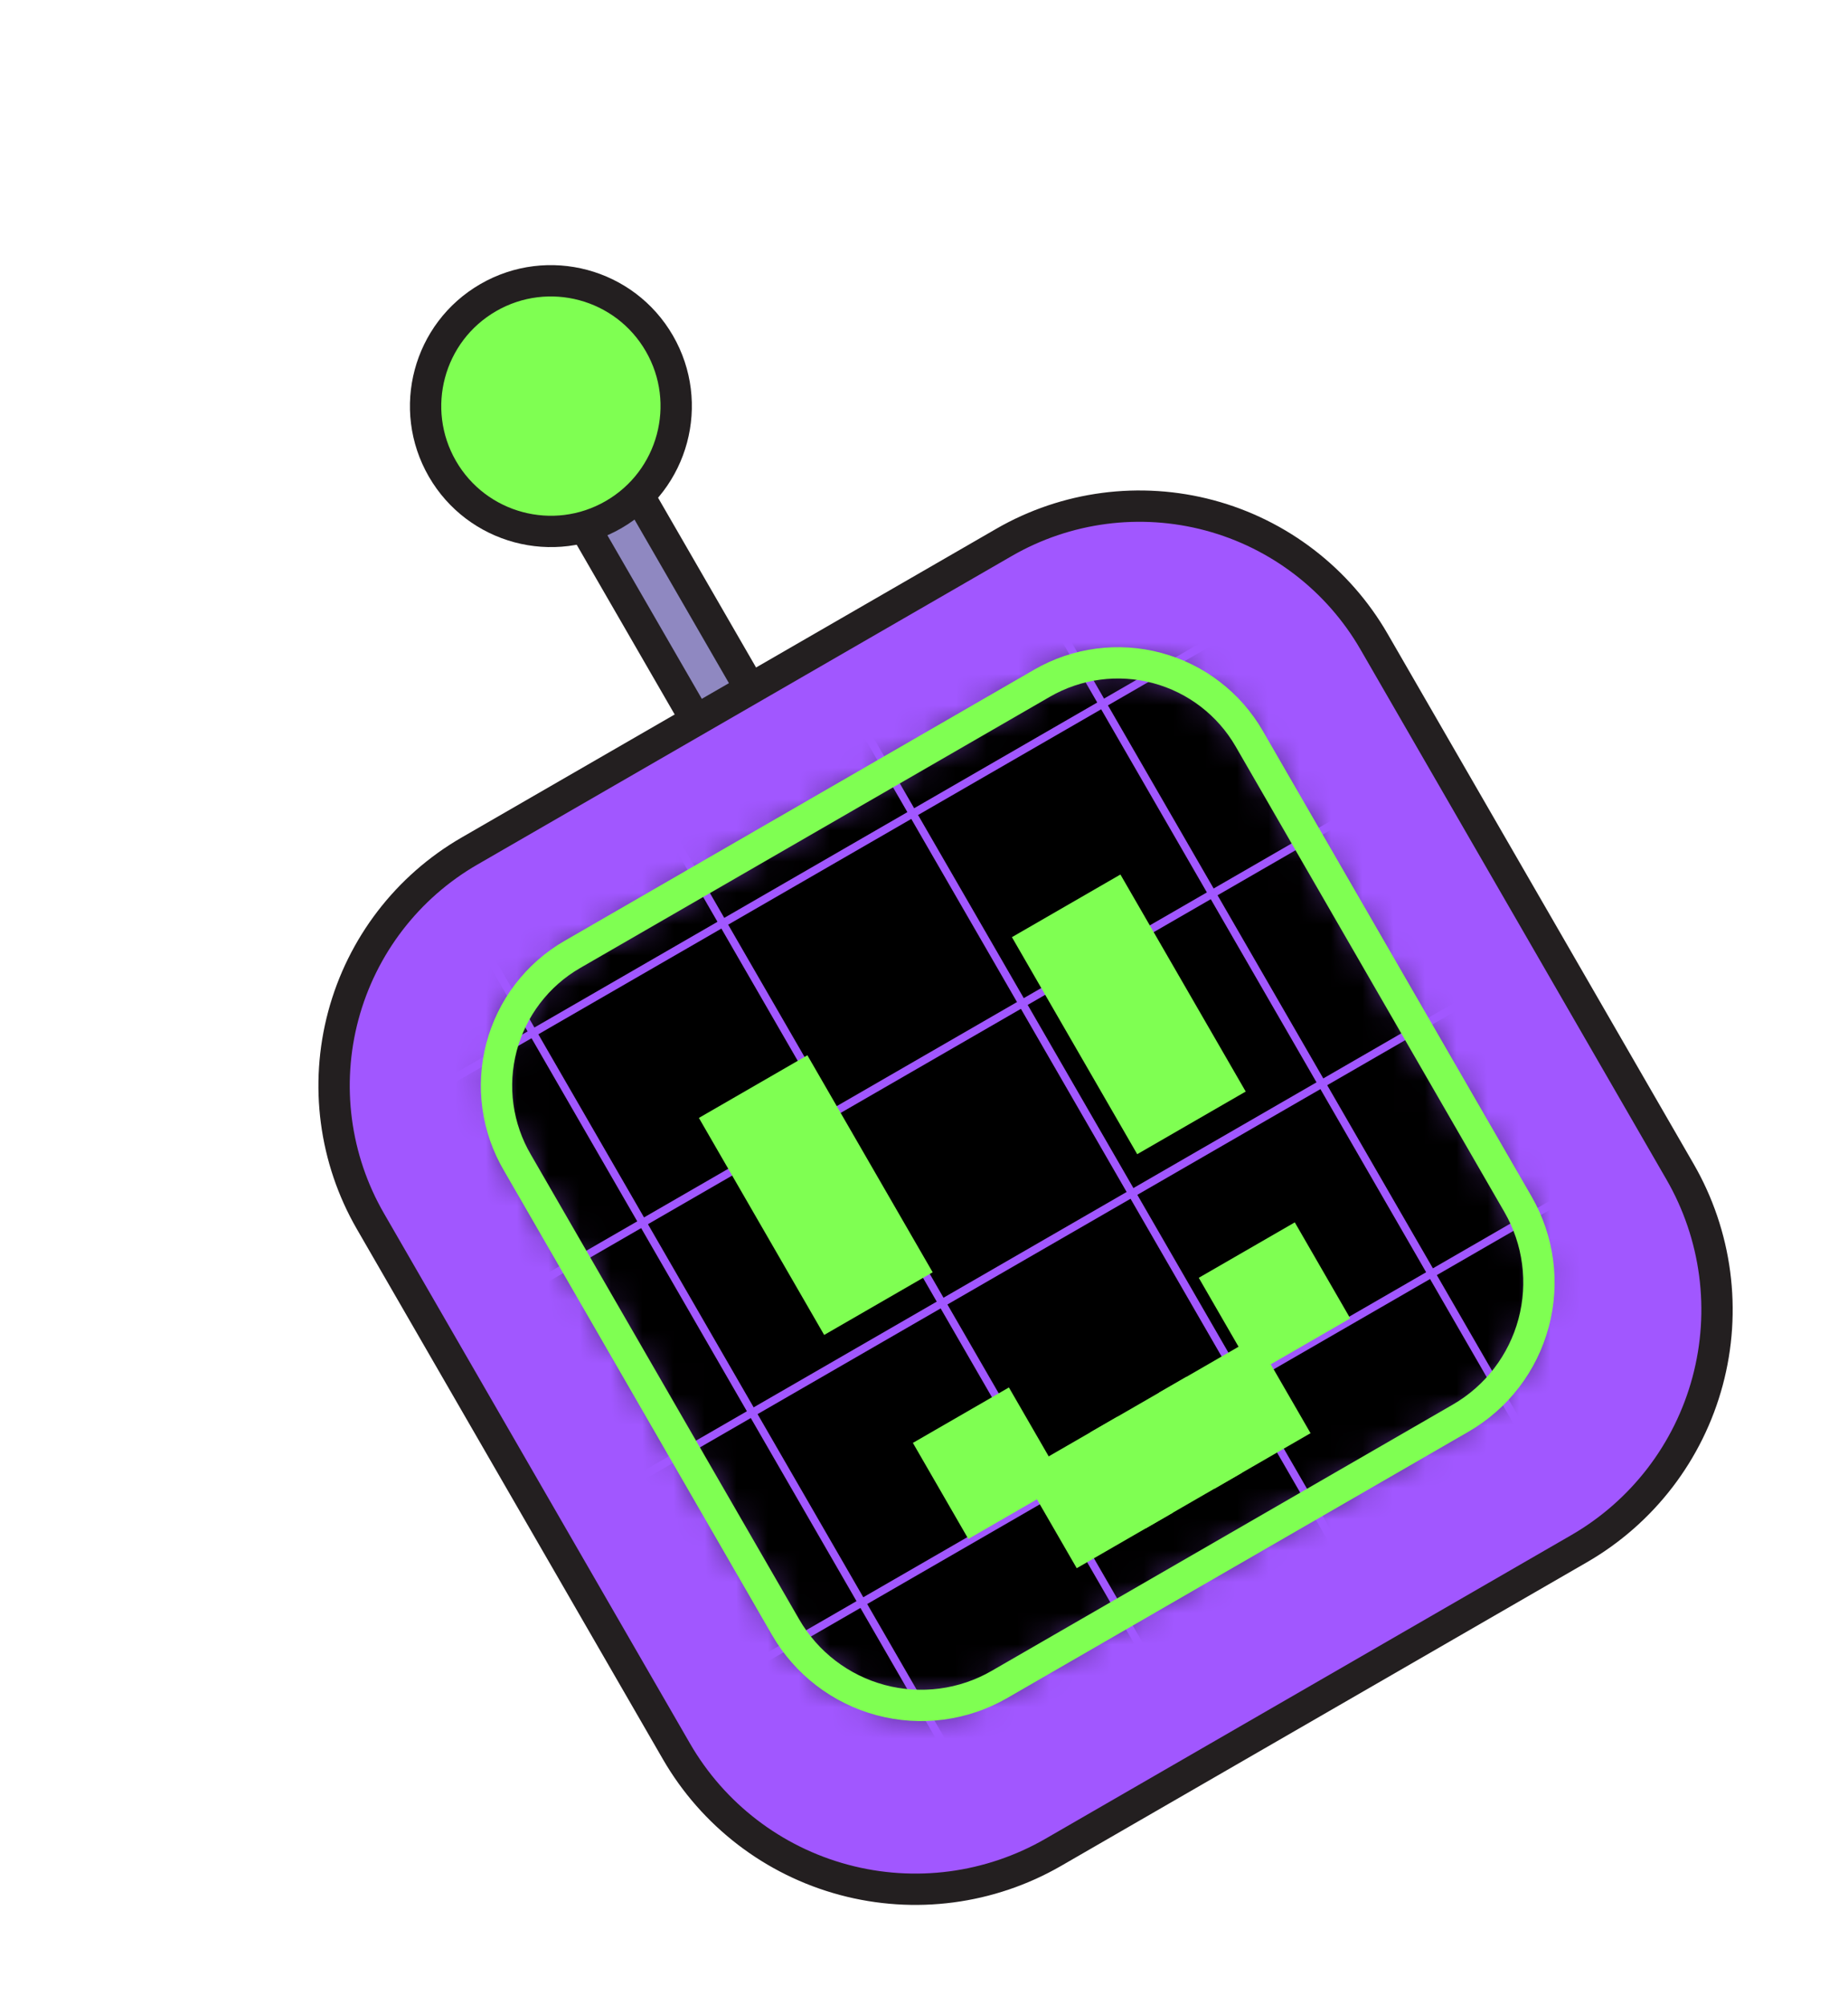 <svg width="59" height="64" viewBox="0 0 59 64" fill="none" xmlns="http://www.w3.org/2000/svg">
<path d="M17.955 11.598C17.679 11.12 17.067 10.956 16.589 11.232C16.11 11.508 15.947 12.12 16.223 12.598L22.223 22.99C22.499 23.469 23.11 23.632 23.589 23.356C24.067 23.08 24.231 22.469 23.955 21.99L17.955 11.598Z" fill="#8F88C1" stroke="#231F20" stroke-miterlimit="10"/>
<path d="M14.991 27.166L32.052 17.316C34.039 16.168 36.4 15.858 38.616 16.451C40.832 17.045 42.721 18.495 43.868 20.482L53.638 37.404C54.216 38.406 54.592 39.512 54.743 40.659C54.894 41.806 54.818 42.971 54.518 44.089C54.219 45.206 53.702 46.254 52.998 47.172C52.293 48.09 51.415 48.86 50.413 49.438L33.63 59.128C31.606 60.297 29.201 60.613 26.945 60.008C24.688 59.404 22.763 57.927 21.595 55.904L11.825 38.982C10.678 36.995 10.367 34.634 10.961 32.418C11.555 30.202 13.004 28.312 14.991 27.166Z" fill="#A157FF" stroke="#231F20" stroke-miterlimit="10"/>
<path d="M18.272 30.468L33.271 21.808C34.383 21.166 35.704 20.992 36.944 21.324C38.184 21.656 39.241 22.468 39.883 23.579L48.463 38.44C49.126 39.589 49.306 40.953 48.962 42.234C48.619 43.515 47.781 44.607 46.633 45.27L31.91 53.77C30.762 54.433 29.397 54.613 28.116 54.27C26.835 53.927 25.743 53.089 25.08 51.94L16.52 37.114C16.196 36.563 15.984 35.954 15.897 35.321C15.81 34.688 15.849 34.044 16.011 33.426C16.174 32.808 16.458 32.228 16.846 31.721C17.234 31.213 17.718 30.787 18.272 30.468Z" fill="#A157FF"/>
<mask id="mask0_454_19518" style="mask-type:luminance" maskUnits="userSpaceOnUse" x="15" y="21" width="35" height="34">
<path d="M18.272 30.468L33.271 21.808C34.383 21.166 35.704 20.992 36.944 21.324C38.184 21.656 39.241 22.468 39.883 23.579L48.463 38.44C49.126 39.589 49.306 40.953 48.962 42.234C48.619 43.515 47.781 44.607 46.633 45.27L31.91 53.77C30.762 54.433 29.397 54.613 28.116 54.27C26.835 53.927 25.743 53.089 25.08 51.94L16.52 37.114C16.196 36.563 15.984 35.954 15.897 35.321C15.81 34.688 15.849 34.044 16.011 33.426C16.174 32.808 16.458 32.228 16.846 31.721C17.234 31.213 17.718 30.787 18.272 30.468Z" fill="white"/>
</mask>
<g mask="url(#mask0_454_19518)">
<path d="M40.326 3.347L3.953 24.347L24.953 60.72L61.326 39.72L40.326 3.347Z" fill="black" stroke="#A157FF" stroke-width="0.25" stroke-miterlimit="10"/>
<path d="M21.453 54.658L57.826 33.658" stroke="#A157FF" stroke-width="0.25" stroke-miterlimit="10"/>
<path d="M17.953 48.596L54.326 27.596" stroke="#A157FF" stroke-width="0.25" stroke-miterlimit="10"/>
<path d="M14.453 42.533L50.826 21.533" stroke="#A157FF" stroke-width="0.25" stroke-miterlimit="10"/>
<path d="M10.953 36.471L47.326 15.471" stroke="#A157FF" stroke-width="0.25" stroke-miterlimit="10"/>
<path d="M7.453 30.409L43.826 9.409" stroke="#A157FF" stroke-width="0.25" stroke-miterlimit="10"/>
<path d="M34.264 6.847L55.264 43.22" stroke="#A157FF" stroke-width="0.25" stroke-miterlimit="10"/>
<path d="M28.202 10.347L49.202 46.72" stroke="#A157FF" stroke-width="0.25" stroke-miterlimit="10"/>
<path d="M22.14 13.847L43.14 50.22" stroke="#A157FF" stroke-width="0.25" stroke-miterlimit="10"/>
<path d="M16.077 17.347L37.077 53.72" stroke="#A157FF" stroke-width="0.25" stroke-miterlimit="10"/>
<path d="M10.016 20.847L31.016 57.22" stroke="#A157FF" stroke-width="0.25" stroke-miterlimit="10"/>
</g>
<path d="M18.272 30.468L33.271 21.808C34.383 21.166 35.704 20.992 36.944 21.324C38.184 21.656 39.241 22.468 39.883 23.579L48.463 38.44C49.126 39.589 49.306 40.953 48.962 42.234C48.619 43.515 47.781 44.607 46.633 45.27L31.91 53.77C30.762 54.433 29.397 54.613 28.116 54.27C26.835 53.927 25.743 53.089 25.08 51.94L16.52 37.114C16.196 36.563 15.984 35.954 15.897 35.321C15.81 34.688 15.849 34.044 16.011 33.426C16.174 32.808 16.458 32.228 16.846 31.721C17.234 31.213 17.718 30.787 18.272 30.468Z" stroke="#7FFF52" stroke-miterlimit="10"/>
<path d="M25.411 35.052L23.679 36.052L26.679 41.248L28.411 40.248L25.411 35.052Z" fill="#BFD851" stroke="#7FFF52" stroke-width="2" stroke-miterlimit="10"/>
<path d="M35.405 29.282L33.673 30.282L36.673 35.478L38.405 34.478L35.405 29.282Z" fill="#BFD851" stroke="#7FFF52" stroke-width="2" stroke-miterlimit="10"/>
<path d="M19.588 16.428C21.501 15.324 22.157 12.877 21.052 10.964C19.948 9.051 17.501 8.395 15.588 9.5C13.675 10.605 13.02 13.051 14.124 14.964C15.229 16.877 17.675 17.533 19.588 16.428Z" fill="#7FFF52" stroke="#231F20" stroke-miterlimit="10"/>
<path d="M38.959 46.837L41.158 45.567L39.888 43.368L37.688 44.638L38.959 46.837Z" fill="#7FFF52" stroke="#7FFF52" stroke-miterlimit="10"/>
<path d="M36.758 48.107L38.958 46.837L37.688 44.638L35.488 45.908L36.758 48.107Z" fill="#7FFF52" stroke="#7FFF52" stroke-miterlimit="10"/>
<path d="M34.559 49.377L36.759 48.107L35.489 45.908L33.289 47.178L34.559 49.377Z" fill="#7FFF52" stroke="#7FFF52" stroke-miterlimit="10"/>
<path d="M31.098 48.443L33.298 47.173L32.028 44.973L29.828 46.243L31.098 48.443Z" fill="#7FFF52" stroke="#7FFF52" stroke-miterlimit="10"/>
<path d="M40.225 43.173L42.425 41.903L41.155 39.703L38.955 40.973L40.225 43.173Z" fill="#7FFF52" stroke="#7FFF52" stroke-miterlimit="10"/>
</svg>
